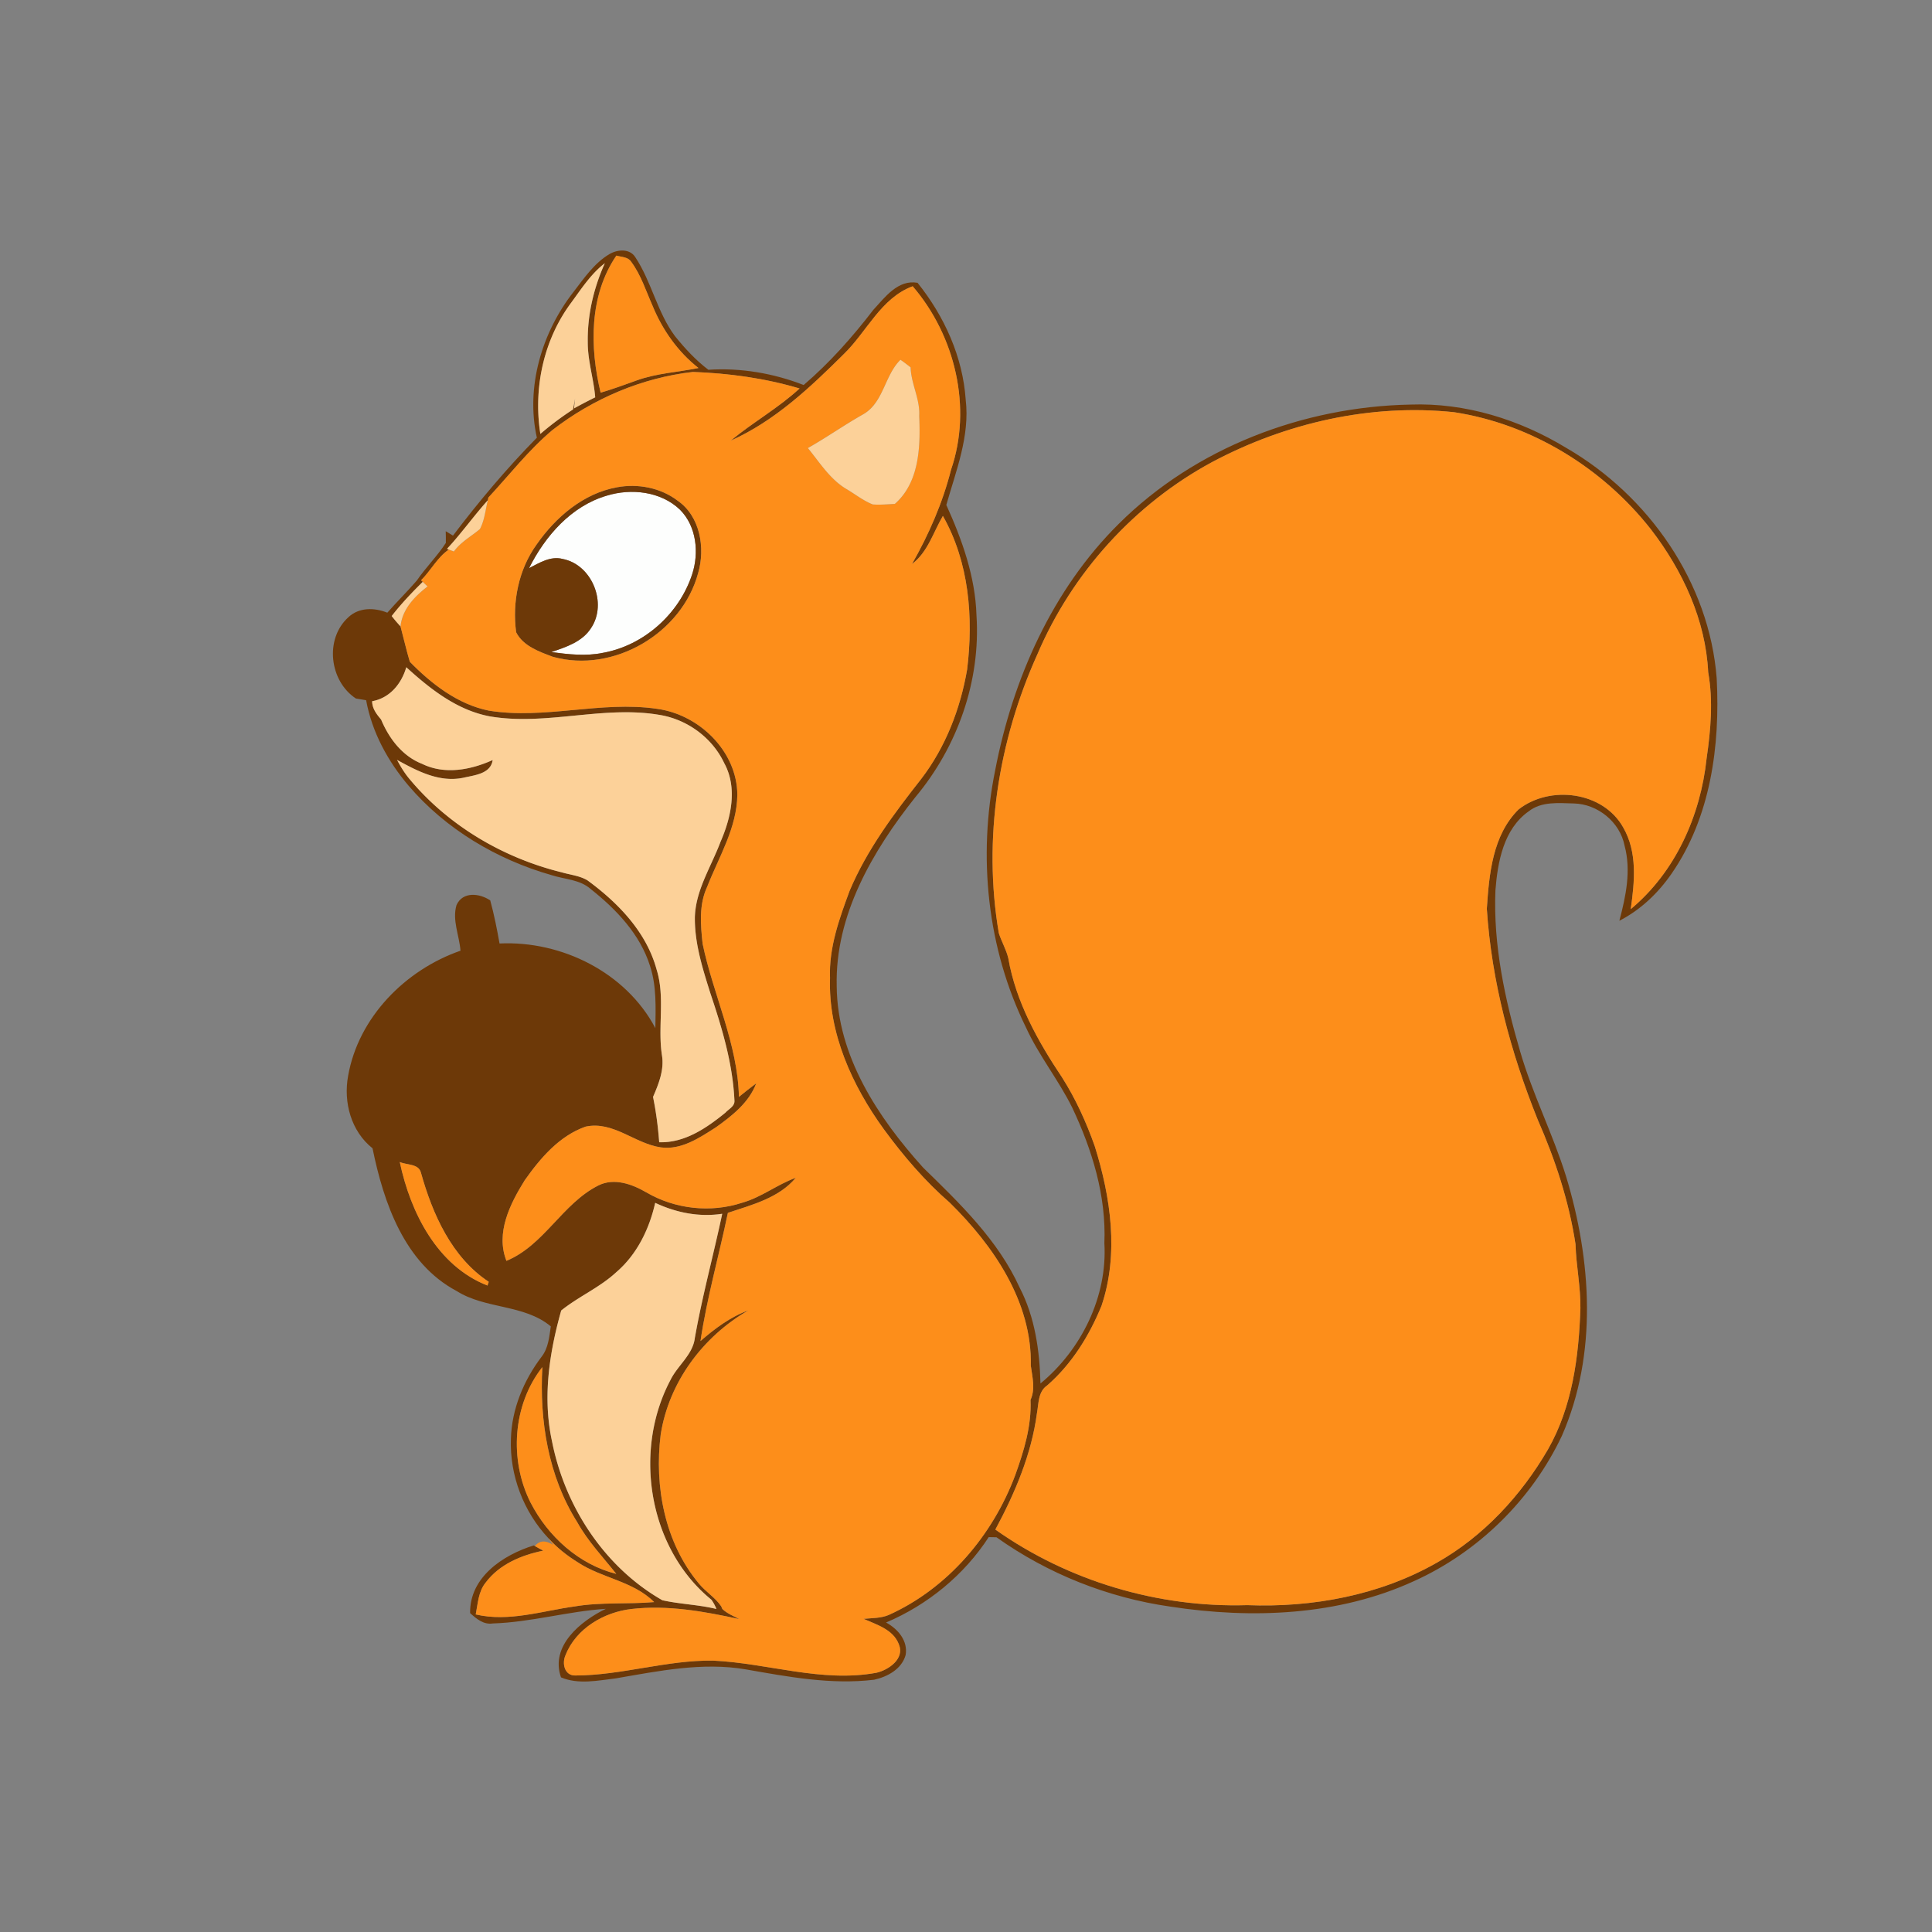 <svg width="632" height="632" viewBox="0 0 474 474" xmlns="http://www.w3.org/2000/svg"><rect x="0" y="0" width="474" height="474" fill="#808080" stroke="none"/><path fill="#fdfefd" d="M148.85 121.61c6.04-1.86 13.29-1.05 17.99 3.45 4.05 4.07 4.71 10.56 2.97 15.85-3.17 9.67-11.79 17.43-21.85 19.25-4.2.88-8.5.38-12.7-.18 3.6-1.22 7.6-2.5 9.76-5.9 4.06-6.08.23-15.57-6.99-16.95-2.96-.78-5.71.97-8.23 2.26 3.95-7.88 10.34-15.23 19.05-17.78z"/><g fill="#6d3908"><path d="M149.51 62.35c1.94-1.16 4.96-1.42 6.33.71 4.04 6.07 5.39 13.58 9.79 19.45 2.43 3 5.07 5.87 8.16 8.21 7.92-.52 16 .86 23.38 3.74 6.4-5.47 11.99-11.8 17.11-18.46 2.86-3.1 6.03-7.46 10.83-6.62 6.57 8.18 11.1 18.16 11.82 28.71 1.04 8.92-2.38 17.41-4.76 25.8 3.88 8.54 7.11 17.59 7.4 27.07 1.06 16.11-4.68 32.3-15 44.62-10.49 13.19-19.73 28.99-19.29 46.37.14 17.13 10.1 32.19 21.18 44.49 9.03 8.81 18.42 17.81 23.72 29.5 3.74 7.22 4.89 15.44 5.09 23.49 10.03-8.28 16.46-21.32 15.68-34.44.49-11.58-3-22.91-7.9-33.27-3.36-6.79-8.18-12.73-11.33-19.63-9.56-19.41-11.85-42-7.56-63.12 4.31-22.38 14-44.29 30.36-60.49 18.77-18.66 45.23-28.71 71.52-29.22 13.46-.49 26.82 3.68 38.25 10.64 20.19 11.69 35.11 33.04 36.89 56.57.86 16.49-1.47 34.01-11.07 47.87-3.3 4.78-7.62 8.9-12.81 11.56 1.58-5.97 2.93-12.3 1.28-18.41-1.13-5.81-6.61-10.25-12.49-10.37-3.74-.09-7.92-.54-11.06 1.95-6.13 4.32-7.6 12.4-8.14 19.38-.55 13.45 2.33 26.76 6.09 39.6 3.04 10.41 7.99 20.14 11.22 30.49 6.26 20.58 7.81 43.67-1.02 63.76-7.39 15.63-20.5 28.49-36.26 35.61-18.58 8.53-39.83 9.32-59.78 6.26-15.31-2.18-30.06-8.04-42.66-17.01l-1.9-.04c-6.04 9.3-15 16.63-25.19 20.95 2.88 1.57 5.41 4.46 4.8 7.98-.96 3.45-4.46 5.34-7.73 6.06-10.56 1.27-21.11-.72-31.48-2.54-10.67-1.82-21.41.4-31.92 2.21-4.43.53-9.15 1.55-13.42-.25-2.72-7.72 4.86-13.85 11.01-16.82-9.32.61-18.39 3.3-27.73 3.59-2.26.36-4.05-1.14-5.58-2.54-.14-8.82 8.08-14.27 15.62-16.6l.26.15c.67.39 1.36.76 2.06 1.13-5.35 1.09-10.77 3.34-14.13 7.84-1.79 2.19-1.91 5.14-2.43 7.81 8.14 1.91 16.27-.88 24.31-1.97 6.44-1.09 12.99-.5 19.46-1.06-5.19-5.2-12.87-5.84-18.8-9.8-2.63-1.63-5.07-3.58-7.14-5.87-6.11-6.49-9.52-15.44-9.2-24.35.19-7.34 3.14-14.38 7.53-20.18 1.67-2.12 1.87-4.88 2.26-7.44-6.56-5.47-15.99-4.18-23.11-8.68-12.82-6.82-17.9-21.64-20.63-35.01-5.28-4.2-7.18-11.3-5.99-17.78 2.53-14.36 14.04-26 27.57-30.7-.28-3.72-2.09-7.52-.97-11.21 1.55-3.39 5.67-2.88 8.27-1.13.95 3.48 1.65 7.02 2.28 10.57 15.21-.73 31.01 7.09 38.23 20.77.08-5.08.31-10.31-1.29-15.2-2.42-7.8-8.29-13.95-14.55-18.91-2.66-2.38-6.39-2.38-9.63-3.43-13.41-3.82-25.99-11.29-35.08-21.95-5.1-6.01-8.99-13.16-10.41-20.97-.62-.1-1.87-.3-2.5-.41-6.52-4.29-7.73-14.62-1.86-19.94 2.62-2.47 6.4-2.39 9.56-1.12 2.35-2.68 4.9-5.18 7.23-7.88 2.2-3.22 5.01-5.97 7.13-9.24.01-.96 0-1.91-.03-2.87.6.35 1.19.71 1.78 1.08 6.37-8.4 13.18-16.5 20.58-24.02-2.78-12.44 1.24-25.87 9-35.78 2.59-3.36 5.07-7.04 8.79-9.26m1.71.36c-6.69 9.82-6.54 22.48-3.86 33.63 3-.87 5.93-1.97 8.88-3.02 4.87-1.75 10.09-2 15.13-3.03-5.05-3.96-8.85-9.36-11.27-15.27-1.62-3.64-2.83-7.55-5.23-10.78-.79-1.24-2.4-1.16-3.65-1.53M139.8 74.72c-6.55 9.07-8.95 20.74-7.23 31.74 2.53-2.18 5.21-4.19 8.02-6.01.13-.67.38-2.02.51-2.7-.07.61-.2 1.83-.26 2.44 1.71-.94 3.44-1.85 5.19-2.71-.36-4.53-1.85-8.91-1.83-13.48-.11-6.7 1.45-13.33 4.19-19.42-3.56 2.73-5.95 6.59-8.59 10.14m67.17 12.2c-8.22 8.17-16.98 16.42-27.68 21.18 5.44-4.51 11.67-7.98 16.88-12.79-8.48-2.53-17.33-3.73-26.16-4.06-12.52 1.42-24.54 6.56-34.48 14.26-5.85 4.92-10.54 10.99-15.71 16.56l-.14.67c-3.47 3.85-6.46 8.11-10.01 11.91l.45.18c-2.81 1.89-4.41 5.15-6.81 7.53l.41.39c-2.69 2.65-5.31 5.4-7.62 8.39.68.88 1.4 1.72 2.16 2.54.78 2.89 1.43 5.82 2.29 8.69 5.33 5.44 11.77 10.45 19.41 11.98 13.71 2.22 27.49-2.46 41.21-.45 10.33 1.38 19.66 10.38 19.73 21.1-.1 8.12-4.54 15.25-7.42 22.61-2.03 4.35-1.6 9.3-1.1 13.93 2.62 12.61 8.62 24.51 8.91 37.57 1.39-1.13 2.8-2.25 4.24-3.32-1.76 4.71-5.91 7.95-9.87 10.78-4.03 2.57-8.51 5.63-13.54 4.93-6.39-.92-11.69-6.55-18.45-5.09-6.45 2.26-11.11 7.74-14.94 13.17-3.59 5.77-7.18 12.9-4.48 19.76 9.24-3.82 13.68-14.01 22.52-18.48 3.89-1.96 8.3-.35 11.8 1.68 7.02 4.11 15.78 5.09 23.52 2.54 4.71-1.32 8.58-4.47 13.15-6.12-4.13 4.96-10.78 6.64-16.66 8.6-2.18 10.5-5.14 20.84-6.72 31.45 3.52-3.05 7.3-5.9 11.73-7.51-11.15 6.42-19.47 17.61-21.49 30.42-1.6 12.76.99 26.56 9.39 36.62 1.65 2 3.97 3.39 5.44 5.54l.3.68c1.18 1.12 2.72 1.72 4.15 2.47-8.65-1.89-17.54-3.49-26.41-2.48-6.74.75-13.62 4.77-16.19 11.26-.97 2.02-.32 5.13 2.38 5.06 11.36-.03 22.39-3.8 33.76-3.65 13.38.6 26.66 5.46 40.1 2.98 3-.69 6.99-3.44 5.51-6.98-1.39-3.65-5.42-4.81-8.66-6.25 2.06-.2 4.21-.13 6.15-.94 14.51-6.53 25.54-19.55 31.06-34.32 2.13-5.92 4.03-12.09 3.75-18.45 1.24-2.72.44-5.59.07-8.39.34-15.65-9.16-29.47-19.9-40.02-6.1-5.29-11.36-11.46-16.13-17.96-7.8-10.74-13.69-23.64-13.23-37.16-.3-7.41 2.27-14.52 4.8-21.36 4.25-10.1 10.87-18.93 17.6-27.5 5.97-7.81 9.58-17.18 11.24-26.83 1.56-12.77.5-26.26-5.95-37.66-2.37 4.02-3.69 8.87-7.57 11.79 4.13-7.28 7.5-14.96 9.56-23.09 5.25-15.29 1.02-32.92-9.4-45.05-7.82 2.89-11.25 11.2-16.95 16.69m90.42 26.44c-19.06 10.27-34.37 27.22-42.86 47.13-9.61 21.27-13.42 45.35-9.48 68.44.66 2.08 1.81 4 2.32 6.13 1.85 10.7 7.24 20.38 13.21 29.3 3.34 5.25 5.92 10.96 8 16.82 3.94 12.57 5.97 26.43 1.67 39.18-3 7.34-7.31 14.32-13.35 19.56-2.23 1.52-2.05 4.4-2.49 6.77-1.34 10.12-5.41 19.65-10.21 28.58 17.87 12.63 39.92 19.2 61.78 18.54 16.03.63 32.48-2.41 46.51-10.4 11.45-6.46 20.68-16.45 27.26-27.75 6.01-10.51 7.6-22.78 7.99-34.69.07-5.27-1.05-10.46-1.2-15.72-1.61-10.56-4.99-20.79-9.28-30.56-6.64-16.5-11.32-33.94-12.48-51.73.56-8.48 1.4-18.07 7.8-24.38 7.68-6.01 20.68-4.42 25.64 4.39 3.56 6.14 2.81 13.36 1.87 20.08 10.98-9.12 17.13-22.96 18.61-36.97 1.02-7 1.64-14.15.39-21.16-.62-12.82-6.28-24.95-14.03-35.02-11.82-15.07-29.31-25.86-48.31-28.77-20.42-2.14-41.3 2.62-59.36 12.23M99.68 163.7c-1.18 4.06-4.05 7.57-8.38 8.34.01 1.8 1.09 3.19 2.2 4.49 1.95 4.66 5.22 8.99 10.07 10.88 5.53 2.71 11.91 1.49 17.3-.94-.47 3.44-4.58 3.72-7.26 4.36-5.85 1.19-11.25-1.67-16.19-4.39.91 1.74 1.95 3.42 3.24 4.91 9.52 11.33 22.87 19.16 37.19 22.68 2.09.61 4.35.81 6.26 1.94 7.51 5.5 14.47 12.65 16.98 21.88 2.15 6.86.22 14.09 1.32 21.08.58 3.56-.81 6.99-2.19 10.19.75 3.67 1.23 7.38 1.51 11.12 6.25.2 11.62-3.49 16.25-7.26.79-.89 2.3-1.54 2.21-2.93-.4-9.06-3.04-17.83-5.91-26.37-1.91-6.08-3.9-12.29-3.8-18.74.22-6.62 4-12.31 6.27-18.35 2.62-5.99 4.25-13.29.94-19.35-2.97-6.32-9.21-10.84-16.09-11.88-13.79-2.29-27.67 2.75-41.46.39-8.01-1.51-14.58-6.7-20.46-12.05M97 185.97c.1.11.31.35.42.47-.11-.12-.32-.36-.42-.47-.56-.58-.56-.58 0 0m1.08 99.12c2.6 12.32 9.15 25.48 21.52 30.31l.31-.92c-9.09-5.99-13.81-16.64-16.64-26.79-.57-2.22-3.49-1.83-5.19-2.6m62.67 10.02c-1.45 6.43-4.48 12.68-9.56 17.02-4.05 3.76-9.22 5.94-13.5 9.39-2.93 10.39-4.6 21.38-2.26 32.08 3.13 15.94 12.84 30.89 27.08 39.01 4.35.97 8.9 1.07 13.26 2.14-.32-.81-.73-1.56-1.22-2.26-15.49-12.58-19.29-36.55-10.05-53.93 1.76-3.6 5.5-6.18 5.98-10.35 1.81-10.23 4.56-20.26 6.71-30.42-5.66.87-11.31-.27-16.44-2.68m-30.57 73.56c4.29 8.3 11.84 15.18 21.02 17.47-3.3-4.16-7.01-8.04-9.6-12.72-7.1-11.25-9.27-24.9-8.54-38.01-7.31 9.26-8.15 22.84-2.88 33.26z"/><path d="M151.38 119.55c5.1-.96 10.7.11 14.86 3.28 5.55 3.81 6.84 11.65 5.04 17.78-3.98 14.79-20.8 24.66-35.61 20.54-3.36-1.25-7.34-2.65-9.04-6.03-.98-7.44.59-15.37 5.01-21.51 4.68-6.72 11.47-12.57 19.74-14.06m-2.53 2.06c-8.71 2.55-15.1 9.9-19.05 17.78 2.52-1.29 5.27-3.04 8.23-2.26 7.22 1.38 11.05 10.87 6.99 16.95-2.16 3.4-6.16 4.68-9.76 5.9 4.2.56 8.5 1.06 12.7.18 10.06-1.82 18.68-9.58 21.85-19.25 1.74-5.29 1.08-11.78-2.97-15.85-4.7-4.5-11.95-5.31-17.99-3.45zm-14.47 257.88c.52.53.52.53 0 0z"/></g><g fill="#fd8e1a"><path d="M151.22 62.71c1.25.37 2.86.29 3.65 1.53 2.4 3.23 3.61 7.14 5.23 10.78 2.42 5.91 6.22 11.31 11.27 15.27-5.04 1.03-10.26 1.28-15.13 3.03-2.95 1.05-5.88 2.15-8.88 3.02-2.68-11.15-2.83-23.81 3.86-33.63z"/><path d="M206.97 86.92c5.7-5.49 9.13-13.8 16.95-16.69 10.42 12.13 14.65 29.76 9.4 45.05-2.06 8.13-5.43 15.81-9.56 23.09 3.88-2.92 5.2-7.77 7.57-11.79 6.45 11.4 7.51 24.89 5.95 37.66-1.66 9.65-5.27 19.02-11.24 26.83-6.73 8.57-13.35 17.4-17.6 27.5-2.53 6.84-5.1 13.95-4.8 21.36-.46 13.52 5.43 26.42 13.23 37.16 4.77 6.5 10.03 12.67 16.13 17.96 10.74 10.55 20.24 24.37 19.9 40.02.37 2.8 1.17 5.67-.07 8.39.28 6.36-1.62 12.53-3.75 18.45-5.52 14.77-16.55 27.79-31.06 34.32-1.94.81-4.09.74-6.15.94 3.24 1.44 7.27 2.6 8.66 6.25 1.48 3.54-2.51 6.29-5.51 6.98-13.44 2.48-26.72-2.38-40.1-2.98-11.37-.15-22.4 3.62-33.76 3.65-2.7.07-3.35-3.04-2.38-5.06 2.57-6.49 9.45-10.51 16.19-11.26 8.87-1.01 17.76.59 26.41 2.48-1.43-.75-2.97-1.35-4.15-2.47l-.3-.68c-1.47-2.15-3.79-3.54-5.44-5.54-8.4-10.06-10.99-23.86-9.39-36.62 2.02-12.81 10.34-24 21.49-30.42-4.43 1.61-8.21 4.46-11.73 7.51 1.58-10.61 4.54-20.95 6.72-31.45 5.88-1.96 12.53-3.64 16.66-8.6-4.57 1.65-8.44 4.8-13.15 6.12-7.74 2.55-16.5 1.57-23.52-2.54-3.5-2.03-7.91-3.64-11.8-1.68-8.84 4.47-13.28 14.66-22.52 18.48-2.7-6.86.89-13.99 4.48-19.76 3.83-5.43 8.49-10.91 14.94-13.17 6.76-1.46 12.06 4.17 18.45 5.09 5.03.7 9.51-2.36 13.54-4.93 3.96-2.83 8.11-6.07 9.87-10.78-1.44 1.07-2.85 2.19-4.24 3.32-.29-13.06-6.29-24.96-8.91-37.57-.5-4.63-.93-9.58 1.1-13.93 2.88-7.36 7.32-14.49 7.42-22.61-.07-10.72-9.4-19.72-19.73-21.1-13.72-2.01-27.5 2.67-41.21.45-7.64-1.53-14.08-6.54-19.41-11.98-.86-2.87-1.51-5.8-2.29-8.69.44-4.23 3.45-7.33 6.64-9.8-.3-.28-.89-.85-1.18-1.13l-.41-.39c2.4-2.38 4-5.64 6.81-7.53.31.12.93.35 1.24.47 1.68-2.34 4.24-3.69 6.39-5.51 1.14-2.17 1.35-4.7 1.93-7.05l.14-.67c5.17-5.57 9.86-11.64 15.71-16.56 9.94-7.7 21.96-12.84 34.48-14.26 8.83.33 17.68 1.53 26.16 4.06-5.21 4.81-11.44 8.28-16.88 12.79 10.7-4.76 19.46-13.01 27.68-21.18m4.75 14.76c-4.59 2.6-8.91 5.64-13.51 8.25 2.94 3.59 5.49 7.76 9.61 10.14 2.09 1.25 4.03 2.79 6.31 3.69 1.8.14 3.6-.05 5.41-.13 6.08-5.35 6.29-14.1 5.98-21.59.24-4.12-1.98-7.82-2.11-11.91-.82-.64-1.63-1.28-2.49-1.86-3.93 3.86-4.14 10.58-9.2 13.41m-60.34 17.87c-8.27 1.49-15.06 7.34-19.74 14.06-4.42 6.14-5.99 14.07-5.01 21.51 1.7 3.38 5.68 4.78 9.04 6.03 14.81 4.12 31.63-5.75 35.61-20.54 1.8-6.13.51-13.97-5.04-17.78-4.16-3.17-9.76-4.24-14.86-3.28z"/><path d="M297.39 113.36c18.06-9.61 38.94-14.37 59.36-12.23 19 2.91 36.49 13.7 48.31 28.77 7.75 10.07 13.41 22.2 14.03 35.02 1.25 7.01.63 14.16-.39 21.16-1.48 14.01-7.63 27.85-18.61 36.97.94-6.72 1.69-13.94-1.87-20.08-4.96-8.81-17.96-10.4-25.64-4.39-6.4 6.31-7.24 15.9-7.8 24.38 1.16 17.79 5.84 35.23 12.48 51.73 4.29 9.77 7.67 20 9.28 30.56.15 5.26 1.27 10.45 1.2 15.72-.39 11.91-1.98 24.18-7.99 34.69-6.58 11.3-15.81 21.29-27.26 27.75-14.03 7.99-30.48 11.03-46.51 10.4-21.86.66-43.91-5.91-61.78-18.54 4.8-8.93 8.87-18.46 10.21-28.58.44-2.37.26-5.25 2.49-6.77 6.04-5.24 10.35-12.22 13.35-19.56 4.3-12.75 2.27-26.61-1.67-39.18-2.08-5.86-4.66-11.57-8-16.82-5.97-8.92-11.36-18.6-13.21-29.3-.51-2.13-1.66-4.05-2.32-6.13-3.94-23.09-.13-47.17 9.48-68.44 8.49-19.91 23.8-36.86 42.86-47.13zM98.08 285.09c1.7.77 4.62.38 5.19 2.6 2.83 10.15 7.55 20.8 16.64 26.79l-.31.92c-12.37-4.83-18.92-17.99-21.52-30.31zm32.1 83.58c-5.27-10.42-4.43-24 2.88-33.26-.73 13.11 1.44 26.76 8.54 38.01 2.59 4.68 6.3 8.56 9.6 12.72-9.18-2.29-16.73-9.17-21.02-17.47z"/><path d="M134.55 377.39c2.07 2.29 4.51 4.24 7.14 5.87 5.93 3.96 13.61 4.6 18.8 9.8-6.47.56-13.02-.03-19.46 1.06-8.04 1.09-16.17 3.88-24.31 1.97.52-2.67.64-5.62 2.43-7.81 3.36-4.5 8.78-6.75 14.13-7.84-.7-.37-1.39-.74-2.06-1.13 1.15-1.38 2.64-1.48 4.48-.29l-1.15-1.63m-.17 2.1c.52.53.52.53 0 0z"/></g><path d="M139.8 74.72c2.64-3.55 5.03-7.41 8.59-10.14-2.74 6.09-4.3 12.72-4.19 19.42-.02 4.57 1.47 8.95 1.83 13.48-1.75.86-3.48 1.77-5.19 2.71.06-.61.19-1.83.26-2.44-.13.68-.38 2.03-.51 2.7a73.507 73.507 0 0 0-8.02 6.01c-1.72-11 .68-22.67 7.23-31.74zm71.92 26.96c5.06-2.83 5.27-9.55 9.2-13.41.86.58 1.67 1.22 2.49 1.86.13 4.09 2.35 7.79 2.11 11.91.31 7.49.1 16.24-5.98 21.59-1.81.08-3.61.27-5.41.13-2.28-.9-4.22-2.44-6.31-3.69-4.12-2.38-6.67-6.55-9.61-10.14 4.6-2.61 8.92-5.65 13.51-8.25zm-102.05 32.97c3.55-3.8 6.54-8.06 10.01-11.91-.58 2.35-.79 4.88-1.93 7.05-2.15 1.82-4.71 3.17-6.39 5.51-.31-.12-.93-.35-1.24-.47l-.45-.18zM96.1 151.14c2.31-2.99 4.93-5.74 7.62-8.39.29.28.88.85 1.18 1.13-3.19 2.47-6.2 5.57-6.64 9.8-.76-.82-1.48-1.66-2.16-2.54zm3.58 12.56c5.88 5.35 12.45 10.54 20.46 12.05 13.79 2.36 27.67-2.68 41.46-.39 6.88 1.04 13.12 5.56 16.09 11.88 3.31 6.06 1.68 13.36-.94 19.35-2.27 6.04-6.05 11.73-6.27 18.35-.1 6.45 1.89 12.66 3.8 18.74 2.87 8.54 5.51 17.31 5.91 26.37.09 1.39-1.42 2.04-2.21 2.93-4.63 3.77-10 7.46-16.25 7.26-.28-3.74-.76-7.45-1.51-11.12 1.38-3.2 2.77-6.63 2.19-10.19-1.1-6.99.83-14.22-1.32-21.08-2.51-9.23-9.47-16.38-16.98-21.88-1.91-1.13-4.17-1.33-6.26-1.94-14.32-3.52-27.67-11.35-37.19-22.68-1.29-1.49-2.33-3.17-3.24-4.91 4.94 2.72 10.34 5.58 16.19 4.39 2.68-.64 6.79-.92 7.26-4.36-5.39 2.43-11.77 3.65-17.3.94-4.85-1.89-8.12-6.22-10.07-10.88-1.11-1.3-2.19-2.69-2.2-4.49 4.33-.77 7.2-4.28 8.38-8.34zM97 185.97c-.56-.58-.56-.58 0 0zm0 0c.1.11.31.35.42.47-.11-.12-.32-.36-.42-.47zm63.75 109.14c5.13 2.41 10.78 3.55 16.44 2.68-2.15 10.16-4.9 20.19-6.71 30.42-.48 4.17-4.22 6.75-5.98 10.35-9.24 17.38-5.44 41.35 10.05 53.93.49.7.9 1.45 1.22 2.26-4.36-1.07-8.91-1.17-13.26-2.14-14.24-8.12-23.95-23.07-27.08-39.01-2.34-10.7-.67-21.69 2.26-32.08 4.28-3.45 9.45-5.63 13.5-9.39 5.08-4.34 8.11-10.59 9.56-17.02z" fill="#fcd199"/></svg>